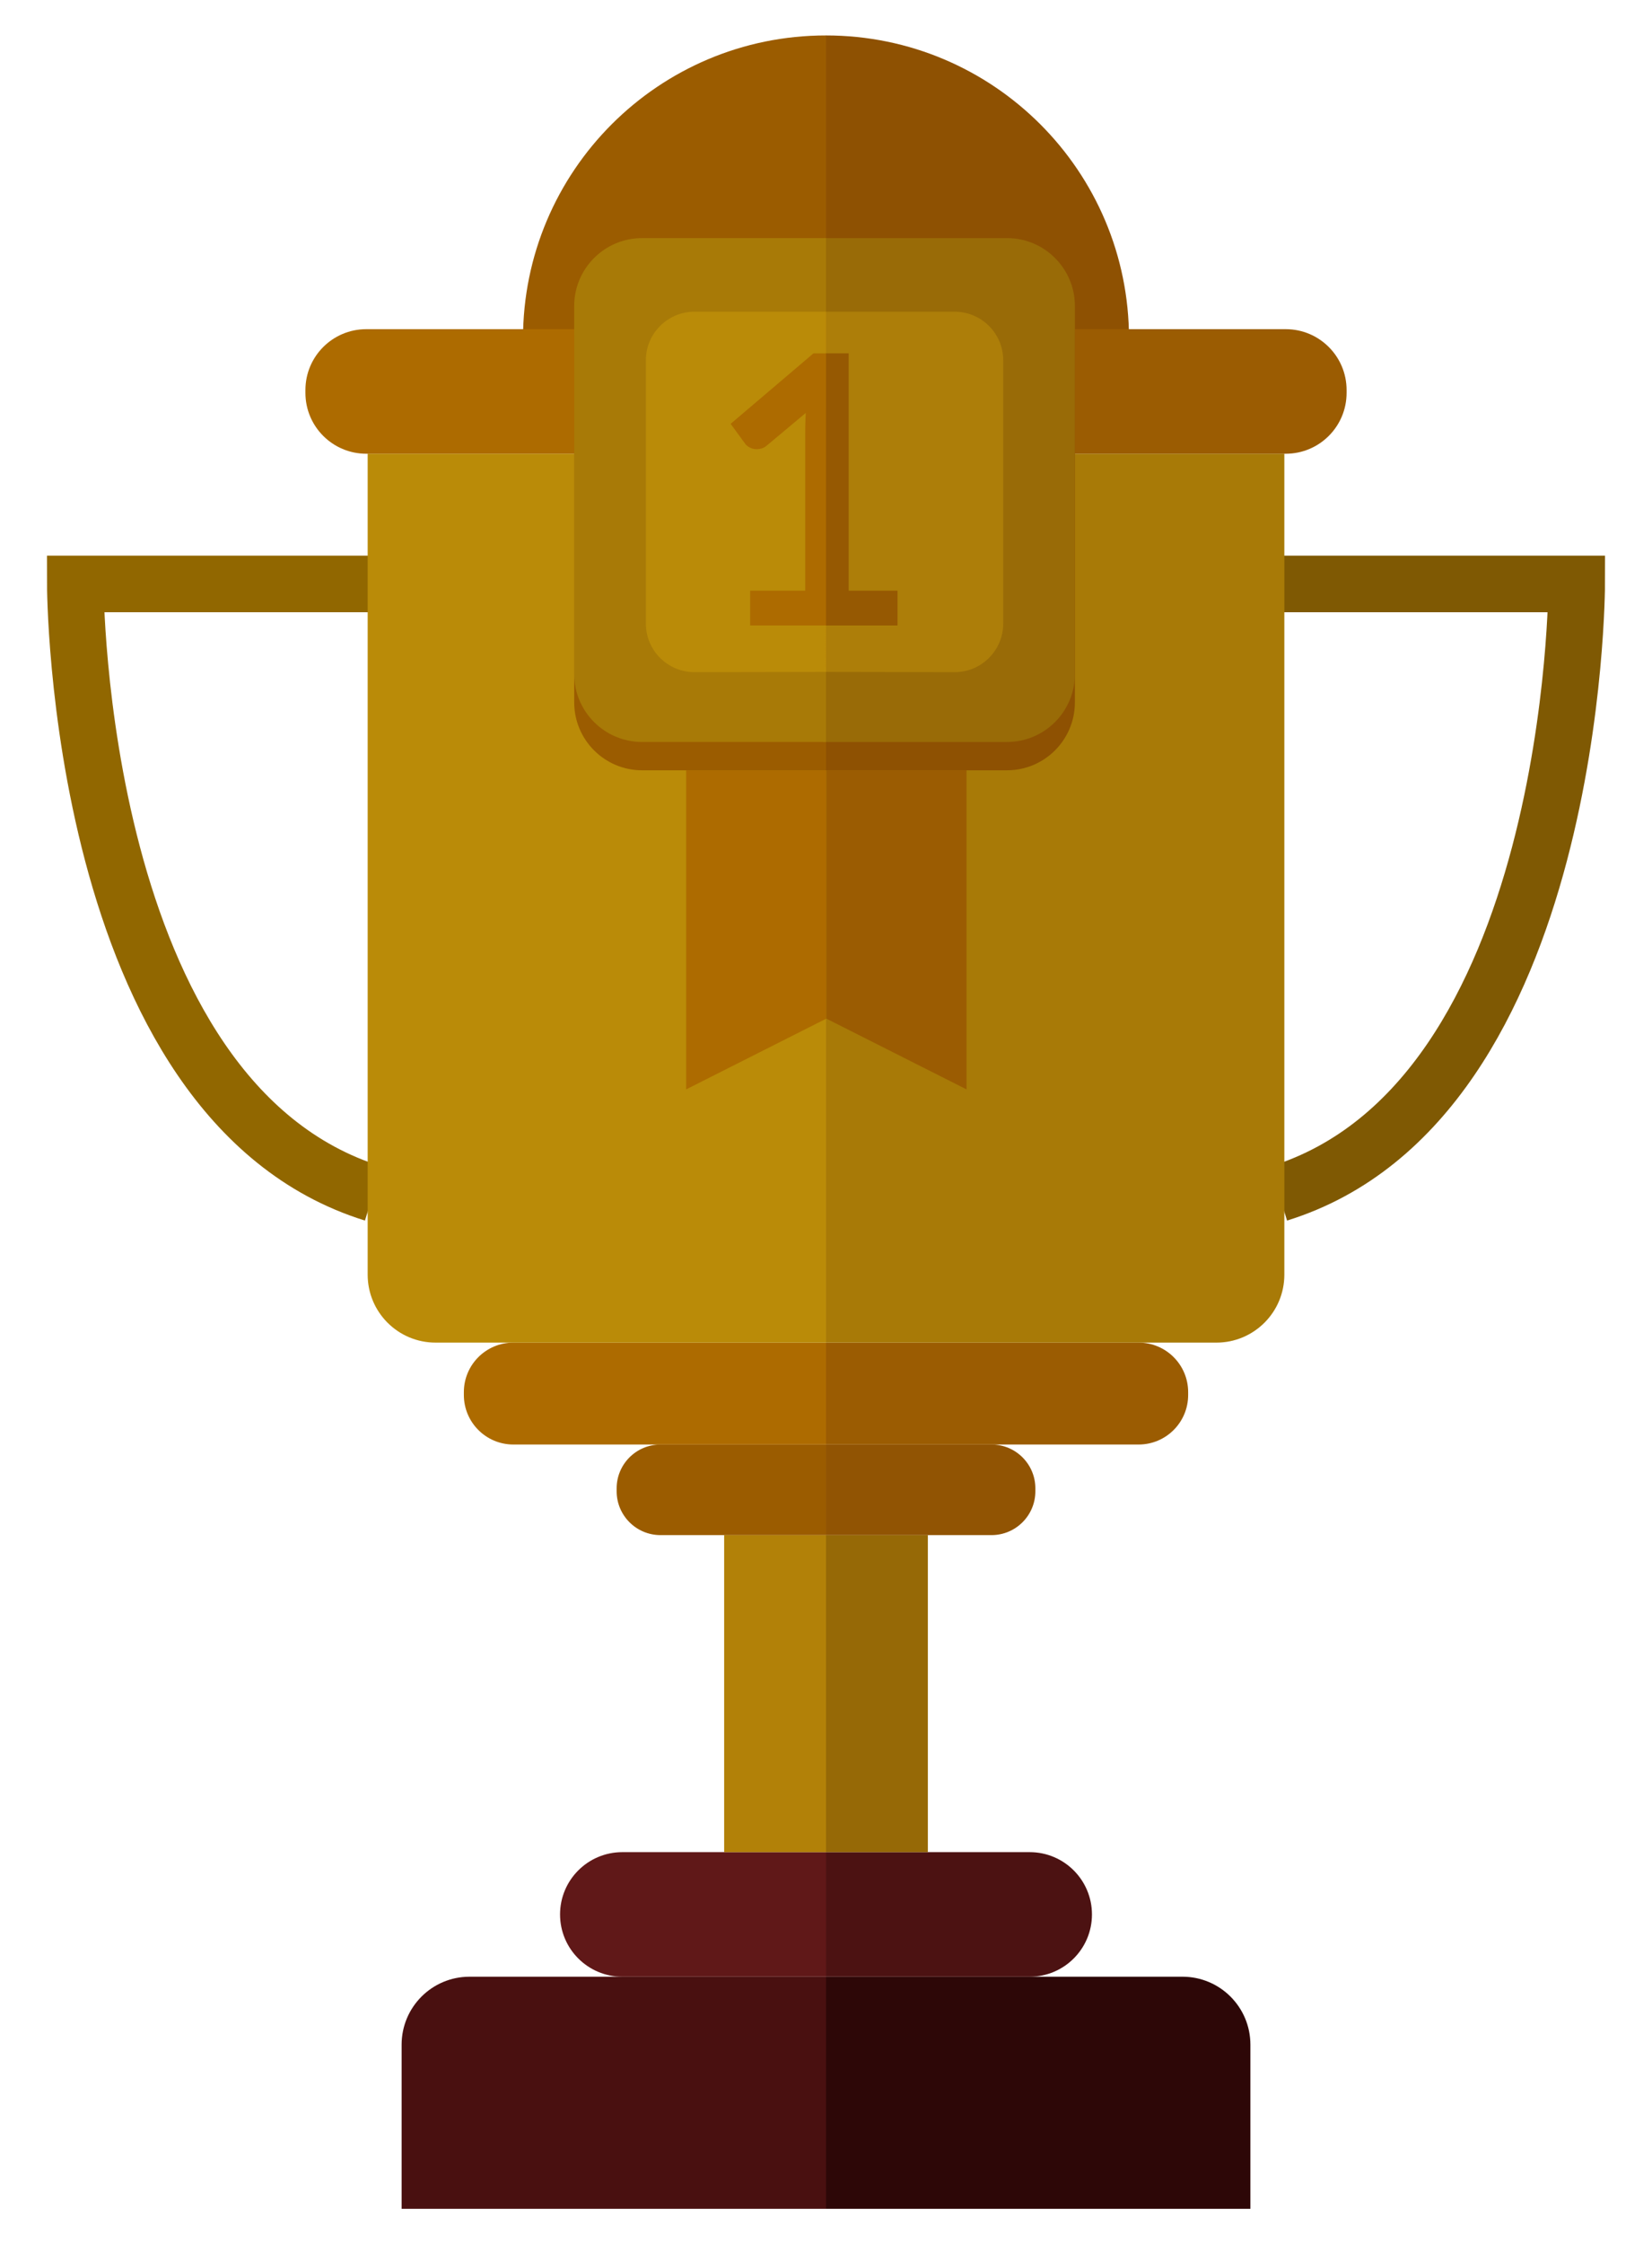 <?xml version="1.0" encoding="utf-8"?>
<!-- Generator: Adobe Illustrator 16.0.0, SVG Export Plug-In . SVG Version: 6.00 Build 0)  -->
<!DOCTYPE svg PUBLIC "-//W3C//DTD SVG 1.1//EN" "http://www.w3.org/Graphics/SVG/1.1/DTD/svg11.dtd">
<svg version="1.1" id="Capa_1" xmlns="http://www.w3.org/2000/svg" xmlns:xlink="http://www.w3.org/1999/xlink" x="0px" y="0px"
	 width="291.95px" height="396.403px" viewBox="0 0 291.95 396.403" enable-background="new 0 0 291.95 396.403"
	 xml:space="preserve">
<g>
	<path fill="#9B5C00" d="M145.975,6.261c-29.572,0-53.546,23.974-53.546,53.547l53.547-0.465L145.975,6.261z"/>
	<path fill="none" stroke="#916700" stroke-width="10" stroke-miterlimit="10" d="M65.976,103.142H13.309
		c0,0,0,91.331,52.667,107.667"/>
	<path fill="#491010" d="M145.976,390.141h-63h-12v-29c0-6.627,5.372-12,12-12h63"/>
	<path fill="#601818" d="M145.976,349.141h-36c-6.075,0-11-4.924-11-11l0,0c0-6.074,4.925-11,11-11h36"/>
	<rect x="127.976" y="271.142" fill="#B28108" width="18" height="55.999"/>
	<path fill="#9B5C00" d="M145.976,271.142h-29.25c-4.28,0-7.75-3.472-7.75-7.75v-0.5c0-4.281,3.47-7.75,7.75-7.75h29.25"/>
	<path fill="#AD6B00" d="M145.976,255.142h-55.25c-4.833,0-8.75-3.917-8.75-8.75v-0.5c0-4.833,3.917-8.75,8.75-8.75h55.25"/>
	<path fill="#BA8B08" d="M145.976,237.142h-69c-6.628,0-12-5.373-12-12v-133v-12h81"/>
	<path fill="#AD6B00" d="M145.976,80.142h-81.25c-5.938,0-10.75-4.813-10.75-10.75v-0.5c0-5.937,4.813-10.75,10.75-10.75h81.25"/>
	<path fill="#8E5102" d="M145.976,6.261c29.573,0,53.547,23.974,53.547,53.547l-53.547-0.465V6.261z"/>
	<path fill="none" stroke="#7F5903" stroke-width="10" stroke-miterlimit="10" d="M225.976,103.142h52.666
		c0,0,0,91.331-52.666,107.667"/>
	<path fill="#2D0707" d="M145.976,390.141h63h12v-29c0-6.627-5.373-12-12-12h-63"/>
	<path fill="#4C1212" d="M145.976,349.141h36c6.075,0,11-4.924,11-11l0,0c0-6.074-4.925-11-11-11h-36"/>
	<rect x="145.976" y="271.142" fill="#966906" width="18" height="55.999"/>
	<path fill="#915403" d="M145.976,271.142h29.25c4.28,0,7.75-3.472,7.75-7.75v-0.5c0-4.281-3.47-7.75-7.75-7.75h-29.25"/>
	<path fill="#9B5C02" d="M145.976,255.142h55.25c4.832,0,8.75-3.917,8.75-8.75v-0.5c0-4.833-3.918-8.75-8.75-8.75h-55.25"/>
	<path fill="#A87A07" d="M145.976,237.142h69c6.627,0,12-5.373,12-12v-133v-12h-81"/>
	<path fill="#9B5C02" d="M145.976,80.142h81.25c5.937,0,10.75-4.813,10.75-10.75v-0.5c0-5.937-4.813-10.75-10.75-10.75h-81.25"/>
	<g>
		<path fill="#8E5102" d="M145.46,47.055h32.5c6.627,0,12,5.373,12,12v65c0,6.627-5.373,12-12,12h-32.5"/>
		<path fill="#9B5C00" d="M145.975,136.055h-32.5c-6.627,0-12-5.373-12-12v-65c0-6.627,5.373-12,12-12h32.5"/>
		<path fill="#996B07" d="M145.46,42.055h32.5c6.627,0,12,5.373,12,12v65c0,6.627-5.373,12-12,12h-32.5"/>
		<path fill="#AD7E09" d="M145.46,55.056h23.25c4.74,0,8.584,3.843,8.584,8.584v46.498c0,4.741-3.844,8.584-8.584,8.584
			l-23.25-0.042"/>
		<g>
			<path fill="#965902" d="M145.46,62.413h4.522v41.92h8.629v6.141H145.46"/>
		</g>
		<path fill="#A87A07" d="M145.975,131.055h-32.5c-6.627,0-12-5.373-12-12v-65c0-6.627,5.373-12,12-12h32.5"/>
		<path fill="#BA8B08" d="M145.975,118.68l-23.249,0.042c-4.741,0-8.584-3.843-8.584-8.584V63.64c0-4.741,3.843-8.584,8.584-8.584
			h23.249"/>
		<g>
			<path fill="#AD6B00" d="M145.975,110.474h-13.4v-6.141h9.725v-27.98c0-1.084,0.033-2.224,0.1-3.419l-6.904,5.775
				c-0.287,0.244-0.58,0.41-0.879,0.498c-0.299,0.088-0.593,0.132-0.88,0.132c-0.442,0-0.847-0.094-1.211-0.282
				c-0.365-0.188-0.637-0.404-0.813-0.647l-2.589-3.551l14.637-12.447h2.216"/>
		</g>
	</g>
	<polygon fill="#AD6B00" points="121.26,136.055 121.26,192.416 146.034,179.916 146.034,136.055 	"/>
	<polygon fill="#9B5C02" points="170.809,136.055 170.809,192.416 146.034,179.916 146.034,136.055 	"/>
</g>
</svg>
